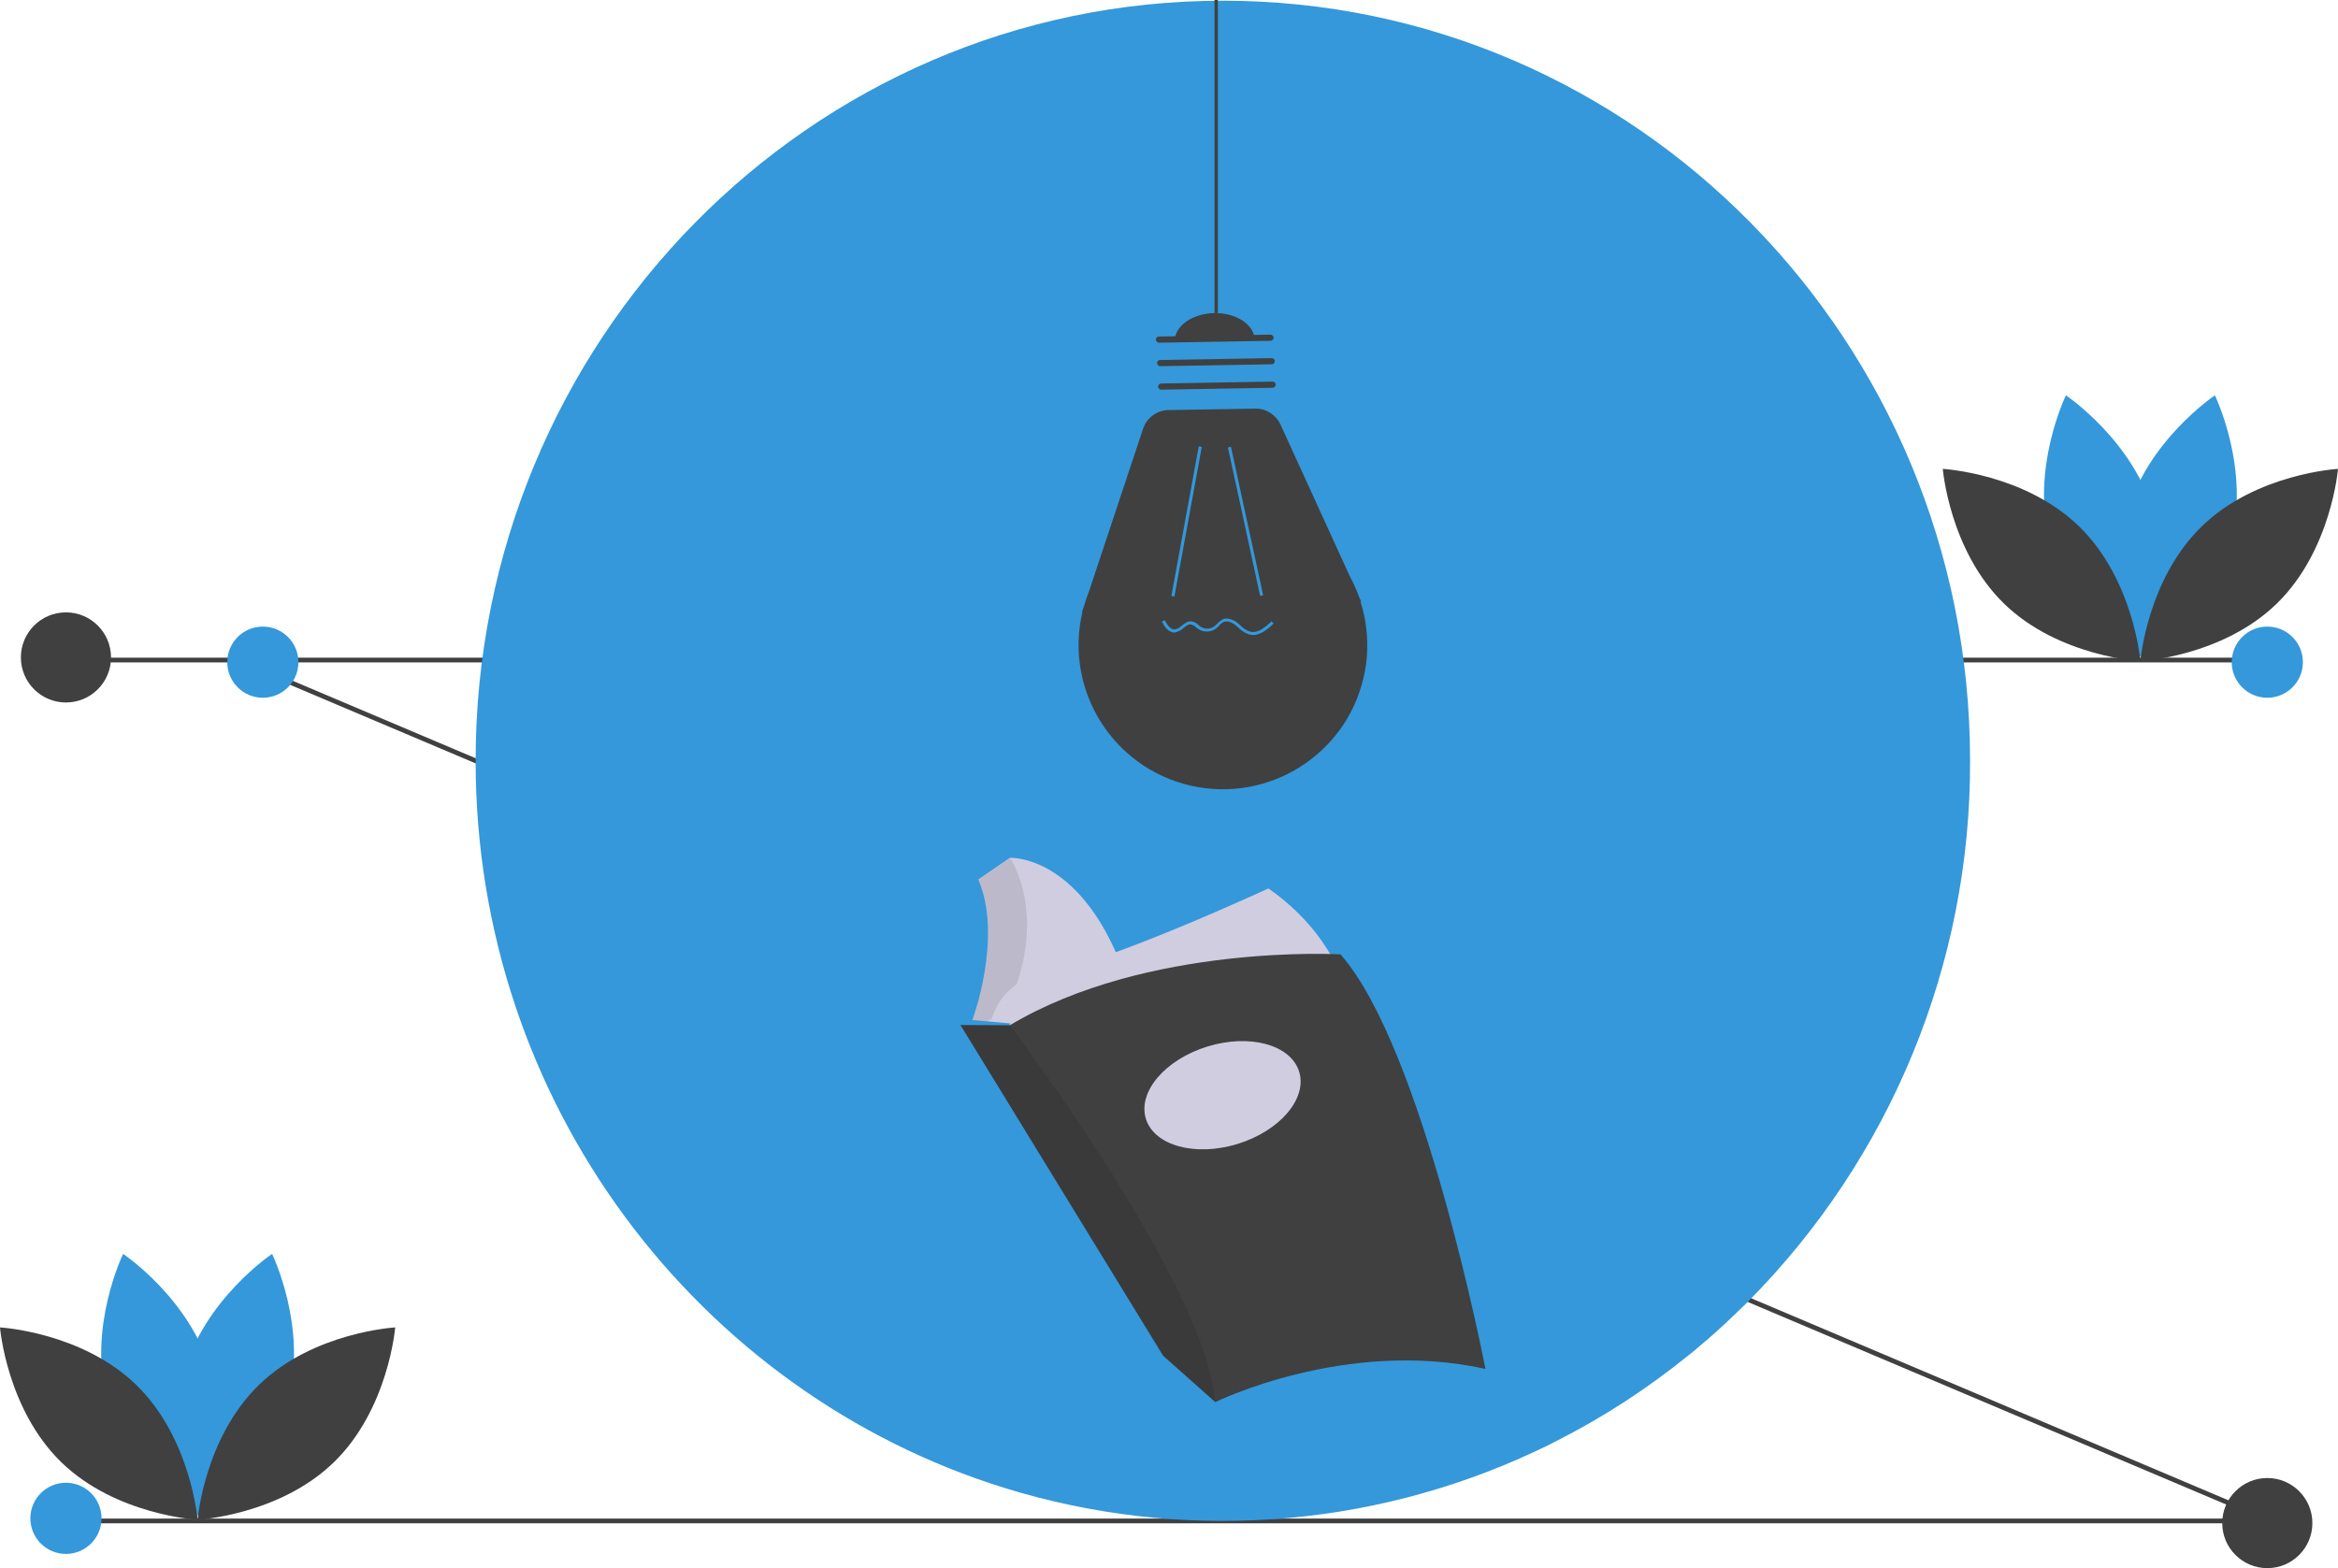 <?xml version="1.0" encoding="utf-8"?>
<!-- Generator: Adobe Illustrator 24.0.1, SVG Export Plug-In . SVG Version: 6.00 Build 0)  -->
<svg version="1.1" id="a0f4c522-d0e8-404b-95f8-59a6be9d5f61"
	 xmlns="http://www.w3.org/2000/svg" xmlns:xlink="http://www.w3.org/1999/xlink" x="0px" y="0px" viewBox="0 0 985.6 661.2"
	 style="enable-background:new 0 0 985.6 661.2;" xml:space="preserve">
<style type="text/css">
	.st0{fill:#404040;}
	.st1{fill:#3498DB;}
	.st2{fill:#D0CDE1;}
	.st3{opacity:0.1;enable-background:new    ;}
</style>
<title>book_reading</title>
<rect x="27.5" y="640.3" class="st0" width="929" height="2"/>
<rect x="527" y="-5.2" transform="matrix(0.39 -0.921 0.921 0.39 -100.665 766.746)" class="st0" width="2" height="929"/>
<rect x="27.5" y="277.3" class="st0" width="929" height="2"/>
<path class="st1" d="M830.5,320.8c0.3,85.5-33.5,167.5-93.7,228.1c-3.3,3.3-6.7,6.5-10.1,9.7c-4.1,3.8-8.4,7.5-12.7,11.1
	c-0.8,0.7-1.7,1.4-2.5,2c-17.2,13.9-35.8,26-55.6,36c-1.2,0.6-2.3,1.2-3.5,1.8c-1.9,0.9-3.8,1.8-5.7,2.7
	c-70,32.6-149.5,38-223.2,15.2c-129.1-40.1-223-162.2-223-306.6c0-177,141-320.5,315-320.5S830.5,143.8,830.5,320.8z"/>
<g>
	<path class="st0" d="M573.5,253.6l0.3,0l-1-2.2c-1.1-3.1-2.5-6-4-8.9L539.8,179c-1.9-4.1-6.1-6.8-10.6-6.7l-36.6,0.6
		c-4.9,0.1-9.1,3.2-10.7,7.8l-23,69.2c-0.8,1.9-1.4,3.9-2,5.9l-0.8,2.3l0.2,0c-7.7,32.7,12.7,65.5,45.4,73.1s65.5-12.7,73.1-45.4
		C577.3,275.2,576.8,264,573.5,253.6L573.5,253.6z"/>
	
		<rect x="468.1" y="219.4" transform="matrix(0.18 -0.984 0.984 0.18 193.654 672.411)" class="st1" width="64.1" height="1.3"/>
	
		<rect x="524.6" y="187.6" transform="matrix(0.977 -0.212 0.212 0.977 -34.669 116.586)" class="st1" width="1.3" height="64.1"/>
	<path class="st0" d="M488.6,141.9l47-0.8c0.7,0,1.3,0.6,1.3,1.3c0,0.7-0.6,1.3-1.3,1.3l-47,0.8c-0.7,0-1.3-0.6-1.3-1.3
		C487.2,142.5,487.8,141.9,488.6,141.9C488.6,141.9,488.6,141.9,488.6,141.9L488.6,141.9z"/>
	<path class="st0" d="M489.1,151.8l47-0.8c0.7,0,1.3,0.6,1.3,1.3c0,0.7-0.6,1.3-1.3,1.3c0,0,0,0,0,0l-47,0.8c-0.7,0-1.3-0.6-1.3-1.3
		C487.7,152.4,488.3,151.8,489.1,151.8z"/>
	<path class="st0" d="M489.5,161.7l47-0.8c0.7,0,1.3,0.6,1.3,1.3c0,0.7-0.6,1.3-1.3,1.3l-47,0.8c-0.7,0-1.3-0.6-1.3-1.3
		C488.2,162.3,488.8,161.7,489.5,161.7L489.5,161.7z"/>
	<path class="st0" d="M511.9,132c-9.3,0.2-16.8,5.5-16.7,11.9l33.7-0.6C528.8,136.9,521.2,131.9,511.9,132z"/>
	<path class="st1" d="M517.1,260.8c1.8,0.1,3.6,0.9,4.9,2.1c0.3,0.3,0.7,0.6,1,0.9c1.1,1.1,2.4,2,3.9,2.5c3.2,0.9,6.4-1.7,9.1-4.3
		l0.9,0.9c-3,2.9-6.5,5.7-10.4,4.6c-1.7-0.6-3.2-1.6-4.4-2.8c-0.3-0.3-0.7-0.6-1-0.9c-1.1-0.9-3.2-2.3-5.1-1.6
		c-0.8,0.4-1.5,0.9-2.1,1.6c-0.4,0.5-0.9,0.9-1.4,1.3c-2.1,1.5-5,1.6-7.2,0.2c-0.4-0.3-0.8-0.5-1.1-0.8c-0.6-0.6-1.3-1-2.1-1.2
		c-1.1-0.2-2.1,0.6-3.2,1.5c-1,1-2.3,1.6-3.7,1.9c0,0-0.1,0-0.1,0c-2.6,0-4.3-2.6-5.3-4.6l1.2-0.6c1.4,2.7,2.8,4,4.2,3.9
		c1.1-0.2,2.2-0.8,3-1.6c1.3-1,2.5-2,4.2-1.8c1,0.2,2,0.7,2.8,1.5c0.3,0.3,0.7,0.5,1,0.8c1.8,1.1,4,1,5.7-0.2
		c0.5-0.4,0.9-0.7,1.3-1.2c0.7-0.8,1.6-1.4,2.5-1.9C516,260.9,516.5,260.8,517.1,260.8z"/>
	<rect x="512" class="st0" width="1.4" height="132"/>
</g>
<path class="st1" d="M940.4,228.7c-8.4,31-37.1,50.2-37.1,50.2s-15.1-31-6.7-62s37.1-50.2,37.1-50.2S948.8,197.7,940.4,228.7z"/>
<path class="st1" d="M864.2,228.7c8.4,31,37.1,50.2,37.1,50.2s15.1-31,6.7-62s-37.1-50.2-37.1-50.2S855.8,197.7,864.2,228.7z"/>
<path class="st0" d="M876.5,222c23,22.4,25.8,56.8,25.8,56.8s-34.5-1.9-57.5-24.3S819,197.7,819,197.7S853.5,199.6,876.5,222z"/>
<path class="st0" d="M928.1,222c-23,22.4-25.8,56.8-25.8,56.8s34.5-1.9,57.5-24.3s25.8-56.8,25.8-56.8S951.1,199.6,928.1,222z"/>
<path class="st1" d="M121.4,590.7c-8.4,31-37.1,50.2-37.1,50.2s-15.1-31-6.7-62s37.1-50.2,37.1-50.2S129.8,559.7,121.4,590.7z"/>
<path class="st1" d="M45.2,590.7c8.4,31,37.1,50.2,37.1,50.2s15.1-31,6.7-62s-37.1-50.2-37.1-50.2S36.8,559.7,45.2,590.7z"/>
<path class="st0" d="M57.5,584c23,22.4,25.8,56.8,25.8,56.8s-34.5-1.9-57.5-24.3S0,559.7,0,559.7S34.5,561.6,57.5,584z"/>
<path class="st0" d="M109.1,584c-23,22.4-25.8,56.8-25.8,56.8s34.5-1.9,57.5-24.3s25.8-56.8,25.8-56.8S132.1,561.6,109.1,584z"/>
<path class="st1" d="M651.1,285.2c0,0-3,13.7,15.7,19.2L651.1,285.2z"/>
<path class="st1" d="M729.7,315.2c0,0-3,13.7,15.7,19.2L729.7,315.2z"/>
<path class="st2" d="M475,413.4l-50.7,12.3l-0.2,0l-5.5,5l-1.6,1.4l-3.4-0.6l-6-1.1l4.2-14.2l0.8-27l-2.9-16.5l16-11
	C425.7,361.7,456.9,359.9,475,413.4z"/>
<path class="st3" d="M424.3,425.7c-0.7,1.5,0.8,0.5,0,2l-7.3,2.4l-3.3,1.5l-6-1.1l4.2-14.2l0.8-27l-2.9-16.5l16-11
	C425.7,361.7,442.9,386,424.3,425.7z"/>
<path class="st2" d="M534.7,374.6c0,0-66.6,30.9-93.6,35.6s-24.6,31.7-24.6,31.7l151.2-23.6C567.7,418.4,562.5,394,534.7,374.6z"/>
<path class="st1" d="M406.3,369.3c0,0,11.5,28-1.3,62.9l14.9,6.8l5.8-6.8l0.1-0.7l-15.9-1.4c0,0,13.1-35.1,2.4-59.5
	C412.3,370.7,410,365.4,406.3,369.3z"/>
<path class="st0" d="M626.2,577.2c-59-13.1-113.9,14-113.9,14l-0.1-0.1l-21.9-19.5l-85.4-139.4l20.8,0.1
	c57.9-34.6,139.4-29.9,139.4-29.9C600.2,442.2,626.2,577.2,626.2,577.2z"/>
<path class="st3" d="M512.2,591.1l-21.9-19.5l-85.4-139.4l20.8,0.1C425.7,432.2,508.7,541.9,512.2,591.1z"/>
<ellipse transform="matrix(0.956 -0.293 0.293 0.956 -112.736 171.45)" class="st2" cx="515.5" cy="461.7" rx="33.8" ry="21.5"/>
<circle class="st0" cx="27.8" cy="277.2" r="19"/>
<circle class="st0" cx="955.8" cy="642.2" r="19"/>
<circle class="st1" cx="110.8" cy="279.2" r="15"/>
<circle class="st1" cx="955.8" cy="279.2" r="15"/>
<circle class="st1" cx="27.8" cy="640.2" r="15"/>
</svg>
